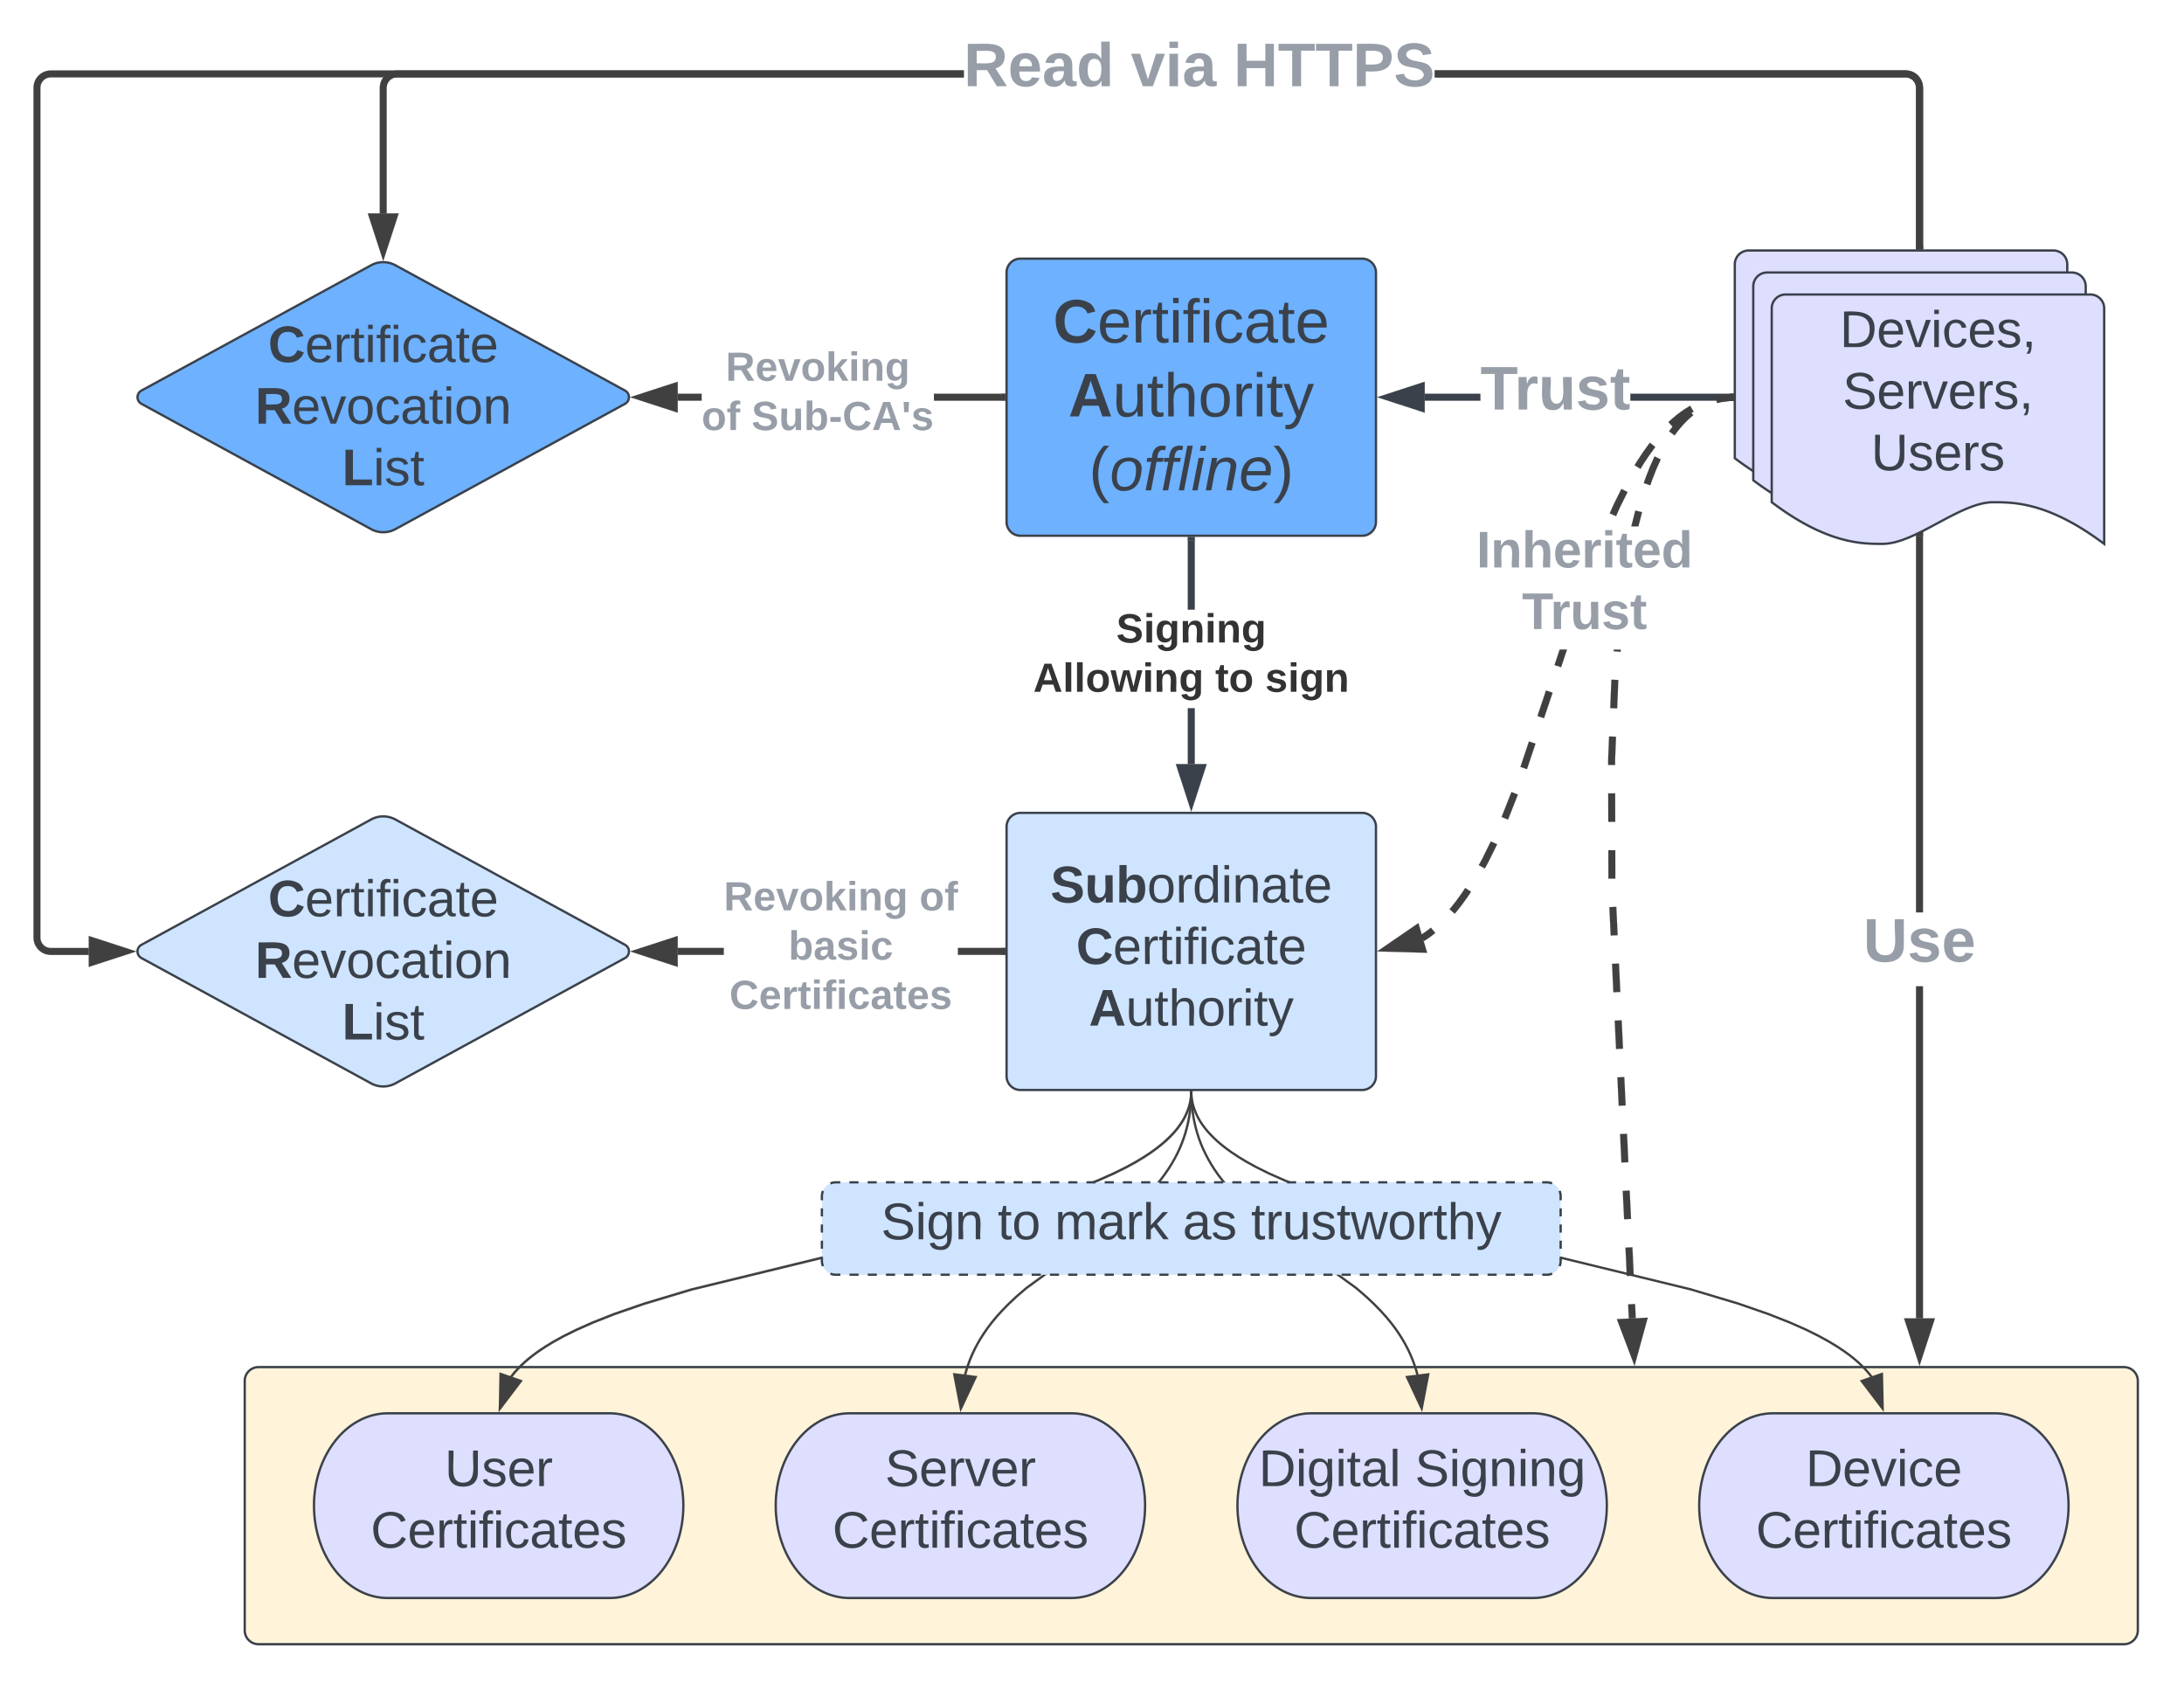 <svg xmlns="http://www.w3.org/2000/svg" xmlns:xlink="http://www.w3.org/1999/xlink" xmlns:lucid="lucid" width="946" height="732"><g transform="translate(-104 -68)" lucid:page-tab-id="0_0"><path d="M210 666a6 6 0 0 1 6-6h808a6 6 0 0 1 6 6v108a6 6 0 0 1-6 6H216a6 6 0 0 1-6-6z" stroke="#3a414a" fill="#fff3d9"/><path d="M540 186a6 6 0 0 1 6-6h148a6 6 0 0 1 6 6v108a6 6 0 0 1-6 6H546a6 6 0 0 1-6-6z" stroke="#3a414a" fill="#6db1ff"/><use xlink:href="#a" transform="matrix(1,0,0,1,552,192) translate(8.148 24.333)"/><use xlink:href="#b" transform="matrix(1,0,0,1,552,192) translate(14.778 56.333)"/><use xlink:href="#c" transform="matrix(1,0,0,1,552,192) translate(23.704 88.333)"/><path d="M855.43 182.47a6 6 0 0 1 6-6h132a6 6 0 0 1 6 6v102c-24.04-18.04-39.02-18.04-48.1-18.04-14.4 0-33.55 18.04-47.95 18.04-8.92 0-24.04 0-47.95-18.04z" stroke="#3a414a" fill="#dedeff"/><path d="M863.43 192a6 6 0 0 1 6-6h132a6 6 0 0 1 6 6v102c-24.04-18.04-39.02-18.04-48.1-18.04-14.4 0-33.55 18.04-47.95 18.04-8.92 0-24.04 0-47.95-18.04z" stroke="#3a414a" fill="#dedeff"/><path d="M871.43 201.53a6 6 0 0 1 6-6h132a6 6 0 0 1 6 6v102c-24.04-18.04-39.02-18.04-48.1-18.04-14.4 0-33.55 18.03-47.95 18.03-8.92 0-24.04 0-47.95-18.04z" stroke="#3a414a" fill="#dedeff"/><use xlink:href="#d" transform="matrix(1,0,0,1,876.433,200.529) translate(24.469 17.778)"/><use xlink:href="#e" transform="matrix(1,0,0,1,876.433,200.529) translate(25.704 44.444)"/><use xlink:href="#f" transform="matrix(1,0,0,1,876.433,200.529) translate(38.049 71.111)"/><path d="M745.24 241.5H721.1v-3h24.12zm108.2 0H810.2v-3h43.23z" stroke="#3a414a" stroke-width=".05" fill="#3a414a"/><path d="M854.93 241.5h-1.53v-3h1.53z" fill="#3a414a"/><path d="M854.96 241.53h-1.6v-3.06h1.6zm-1.54-3v2.94h1.5v-2.94z" stroke="#3a414a" stroke-width=".05" fill="#3a414a"/><path d="M719.62 244.63L705.35 240l14.27-4.63z" fill="#3a414a"/><path d="M721.12 246.7L700.5 240l20.62-6.7zm-10.9-6.7l7.9 2.57v-5.14z" stroke="#3a414a" stroke-width=".05" fill="#3a414a"/><use xlink:href="#g" transform="matrix(1,0,0,1,745.235,224) translate(0 21.333)"/><path d="M540 426a6 6 0 0 1 6-6h148a6 6 0 0 1 6 6v108a6 6 0 0 1-6 6H546a6 6 0 0 1-6-6z" stroke="#3a414a" fill="#cfe4ff"/><use xlink:href="#h" transform="matrix(1,0,0,1,552,432) translate(7.012 26.778)"/><use xlink:href="#i" transform="matrix(1,0,0,1,552,432) translate(18.123 53.444)"/><use xlink:href="#j" transform="matrix(1,0,0,1,552,432) translate(23.648 80.111)"/><path d="M621.5 398.88h-3v-24.2h3zm0-66.88h-3v-30h3z" stroke="#3a414a" stroke-width=".05" fill="#3a414a"/><path d="M621.5 302.04h-3v-1.54h3z" fill="#3a414a"/><path d="M621.52 302.06h-3.04v-1.58h3.04zm-3-1.54v1.5h2.96v-1.5z" stroke="#3a414a" stroke-width=".05" fill="#3a414a"/><path d="M620 414.65l-4.63-14.27h9.26z" fill="#3a414a"/><path d="M620 419.5l-6.7-20.62h13.4zm-2.57-17.62l2.57 7.9 2.57-7.9z" stroke="#3a414a" stroke-width=".05" fill="#3a414a"/><use xlink:href="#k" transform="matrix(1,0,0,1,551.556,332) translate(35.956 14.222)"/><use xlink:href="#l" transform="matrix(1,0,0,1,551.556,332) translate(0.005 35.556)"/><use xlink:href="#m" transform="matrix(1,0,0,1,551.556,332) translate(78.82 35.556)"/><use xlink:href="#n" transform="matrix(1,0,0,1,551.556,332) translate(100.449 35.556)"/><path d="M264.73 182.87a11 11 0 0 1 10.54 0l99.46 54.26a3.27 3.27 0 0 1 0 5.74l-99.46 54.26a11 11 0 0 1-10.54 0l-99.46-54.26a3.27 3.27 0 0 1 0-5.74z" stroke="#3a414a" fill="#6db1ff"/><use xlink:href="#o" transform="matrix(1,0,0,1,165,185) translate(55.128 39.788)"/><use xlink:href="#p" transform="matrix(1,0,0,1,165,185) translate(49.511 66.454)"/><use xlink:href="#q" transform="matrix(1,0,0,1,165,185) translate(87.165 93.121)"/><path d="M930.6 98.6l1.15.26 1.1.45 1 .63.9.76.75.9.62 1 .45 1.08.27 1.15.1 1.1v68.54h-3v-68.4l-.07-.77-.16-.7-.26-.64-.37-.6-.46-.54-.52-.46-.6-.36-.66-.28-.68-.16-.77-.06H725.5v-3h204zm-409.17 2.9H276.06l-.76.06-.7.16-.64.28-.6.36-.54.46-.46.54-.37.6-.27.65-.17.7-.06.76v54.35h-3v-54.46l.1-1.1.26-1.16.45-1.1.63-1 .76-.9.9-.75 1-.62 1.08-.44 1.15-.27 1.1-.1h245.5z" stroke="#404040" stroke-width=".05" fill="#404040"/><path d="M936.93 175.97h-3v-1.54h3z" fill="#404040"/><path d="M936.96 176h-3.05v-1.6h3.06zm-3-1.54v1.5h2.95v-1.5z" stroke="#404040" stroke-width=".05" fill="#404040"/><path d="M270 176.18l-4.63-14.27h9.26z" fill="#404040"/><path d="M270 181.03l-6.7-20.62h13.4zm-2.57-17.62l2.57 7.92 2.57-7.9z" stroke="#404040" stroke-width=".05" fill="#404040"/><use xlink:href="#r" transform="matrix(1,0,0,1,521.432,84) translate(0 21.333)"/><use xlink:href="#s" transform="matrix(1,0,0,1,521.432,84) translate(72.444 21.333)"/><use xlink:href="#t" transform="matrix(1,0,0,1,521.432,84) translate(116.889 21.333)"/><path d="M407.9 241.5h-10.34v-3h10.34zm130.1 0h-29.46v-3H538z" stroke="#404040" stroke-width=".05" fill="#404040"/><path d="M539.5 241.5h-1.54v-3h1.54z" fill="#404040"/><path d="M539.52 241.53h-1.58v-3.06h1.58zm-1.53-3v2.94h1.48v-2.94z" stroke="#404040" stroke-width=".05" fill="#404040"/><path d="M396.06 244.63L381.8 240l14.26-4.63z" fill="#404040"/><path d="M397.56 246.7l-20.62-6.7 20.62-6.7zm-10.9-6.7l7.9 2.57v-5.14z" stroke="#404040" stroke-width=".05" fill="#404040"/><use xlink:href="#u" transform="matrix(1,0,0,1,407.9,218.667) translate(10.425 14.222)"/><use xlink:href="#v" transform="matrix(1,0,0,1,407.9,218.667) translate(0.005 35.556)"/><use xlink:href="#w" transform="matrix(1,0,0,1,407.9,218.667) translate(21.635 35.556)"/><path d="M264.73 422.87a11 11 0 0 1 10.54 0l99.46 54.26a3.27 3.27 0 0 1 0 5.74l-99.46 54.26a11 11 0 0 1-10.54 0l-99.46-54.26a3.27 3.27 0 0 1 0-5.74z" stroke="#3a414a" fill="#cfe4ff"/><use xlink:href="#o" transform="matrix(1,0,0,1,165,425) translate(55.128 39.788)"/><use xlink:href="#p" transform="matrix(1,0,0,1,165,425) translate(49.511 66.454)"/><use xlink:href="#q" transform="matrix(1,0,0,1,165,425) translate(87.165 93.121)"/><path d="M417.5 481.5h-19.94v-3h19.94zm120.5 0h-19.06v-3H538z" stroke="#404040" stroke-width=".05" fill="#404040"/><path d="M539.5 481.5h-1.54v-3h1.54z" fill="#404040"/><path d="M539.52 481.52h-1.58v-3.04h1.58zm-1.53-3v2.96h1.48v-2.96z" stroke="#404040" stroke-width=".05" fill="#404040"/><path d="M396.06 484.63L381.8 480l14.26-4.63z" fill="#404040"/><path d="M397.56 486.7l-20.62-6.7 20.62-6.7zm-10.9-6.7l7.9 2.57v-5.14z" stroke="#404040" stroke-width=".05" fill="#404040"/><use xlink:href="#x" transform="matrix(1,0,0,1,417.504,448) translate(0.005 14.222)"/><use xlink:href="#y" transform="matrix(1,0,0,1,417.504,448) translate(84.746 14.222)"/><use xlink:href="#z" transform="matrix(1,0,0,1,417.504,448) translate(28.03 35.556)"/><use xlink:href="#A" transform="matrix(1,0,0,1,417.504,448) translate(2.425 56.889)"/><path d="M521.43 101.5H126.06l-.76.06-.7.16-.64.28-.6.36-.54.46-.46.54-.36.6-.28.65-.16.7-.06.76v367.88l.06.76.16.7.28.64.36.6.46.54.54.46.6.37.65.27.7.17.76.06h16.38v3h-16.5l-1.1-.1-1.16-.26-1.1-.45-1-.63-.9-.76-.75-.9-.62-1-.44-1.08-.27-1.15-.1-1.1V105.93l.1-1.1.26-1.16.45-1.1.63-1 .76-.9.9-.75 1-.62 1.08-.44 1.15-.27 1.1-.1h395.5zm409.18-2.9l1.15.26 1.1.45 1 .63.9.76.75.9.62 1 .45 1.08.27 1.15.1 1.1v68.54h-3v-68.4l-.07-.77-.16-.7-.26-.64-.37-.6-.46-.54-.52-.46-.6-.36-.66-.28-.68-.16-.77-.06H725.5v-3h204z" stroke="#404040" stroke-width=".05" fill="#404040"/><path d="M936.93 175.97h-3v-1.54h3z" fill="#404040"/><path d="M936.96 176h-3.05v-1.6h3.06zm-3-1.54v1.5h2.95v-1.5z" stroke="#404040" stroke-width=".05" fill="#404040"/><path d="M158.2 480l-14.26 4.63v-9.26z" fill="#404040"/><path d="M163.06 480l-20.62 6.7v-13.4zm-17.62 2.57l7.9-2.57-7.9-2.57zM725.7 472l-.5.4-1.68 1.3-1.64 1.14-1.06.67-1.6-2.52 1-.64 1.54-1.07 1.6-1.2.42-.37zm15.46-17.82l-1.58 2.38-2.46 3.4-2.28 2.87-.72.84-2.27-1.97.68-.78 2.2-2.78 2.4-3.3 1.53-2.32zm11.33-20.58l-.07.14-3.86 7.8-1.4 2.54-2.63-1.44 1.37-2.5 3.8-7.68.05-.08zm8.98-21.52l-4.26 10.82-2.8-1.1 4.27-10.82zm7.64-22.05l-3.7 11.03-2.83-.95 3.68-11.03zm7.4-22.06L772.8 379l-2.85-.95 3.7-11.04zm3.68-11.03l-2.85-.96 2.24-6.7h3.16zm28.78-75.87l-3.26 6.57-1.72 3.88-2.74-1.22 1.75-3.93 3.3-6.63zm12.04-19.5l-.32.4-2.38 3.3-2.62 3.93-1.1 1.84-2.58-1.56 1.15-1.9 2.68-4.03 2.46-3.4.36-.44zm16.58-15.27l-.9.52-1.5.95-1.52 1.07-1.6 1.2-1.65 1.37-1.75 1.6-2-2.24 1.8-1.62 1.74-1.45 1.7-1.3 1.63-1.13 1.6-1 .95-.57zm15.92-4.67l-1.5.1-1.43.15-1.4.2-1.25.24-.57-2.94 1.32-.26 1.52-.22 1.54-.16 1.58-.1z" stroke="#404040" stroke-width=".05" fill="#404040"/><path d="M854.93 241.6l-1.5.04-.07-3 1.57-.03z" fill="#404040"/><path d="M854.96 241.63l-1.56.03-.06-3.05 1.62-.02zm-1.57-2.97l.05 2.95 1.46-.02v-2.95z" stroke="#404040" stroke-width=".05" fill="#404040"/><path d="M720.15 479.04l-15-.4 12.38-8.5z" fill="#404040"/><path d="M722.17 480.6l-21.67-.6 17.88-12.26zm-12.36-3.35l8.33.23-1.46-4.93z" stroke="#404040" stroke-width=".05" fill="#404040"/><use xlink:href="#B" transform="matrix(1,0,0,1,743.518,295.953) translate(0.005 17.778)"/><use xlink:href="#C" transform="matrix(1,0,0,1,743.518,295.953) translate(19.727 44.444)"/><path d="M568 680c17.67 0 32 17.9 32 40s-14.33 40-32 40h-96c-17.67 0-32-17.9-32-40s14.33-40 32-40z" stroke="#3a414a" fill="#dedeff"/><use xlink:href="#D" transform="matrix(1,0,0,1,445,685) translate(42.351 26.528)"/><use xlink:href="#E" transform="matrix(1,0,0,1,445,685) translate(19.573 53.194)"/><path d="M368 680c17.67 0 32 17.9 32 40s-14.33 40-32 40h-96c-17.67 0-32-17.9-32-40s14.33-40 32-40z" stroke="#3a414a" fill="#dedeff"/><use xlink:href="#F" transform="matrix(1,0,0,1,245,685) translate(51.61 26.528)"/><use xlink:href="#E" transform="matrix(1,0,0,1,245,685) translate(19.573 53.194)"/><path d="M968 680c17.67 0 32 17.9 32 40s-14.33 40-32 40h-96c-17.67 0-32-17.9-32-40s14.33-40 32-40z" stroke="#3a414a" fill="#dedeff"/><use xlink:href="#G" transform="matrix(1,0,0,1,845,685) translate(41.116 26.528)"/><use xlink:href="#E" transform="matrix(1,0,0,1,845,685) translate(19.573 53.194)"/><path d="M768 680c17.67 0 32 17.9 32 40s-14.33 40-32 40h-96c-17.67 0-32-17.9-32-40s14.33-40 32-40z" stroke="#3a414a" fill="#dedeff"/><use xlink:href="#H" transform="matrix(1,0,0,1,645,685) translate(4.203 26.528)"/><use xlink:href="#I" transform="matrix(1,0,0,1,645,685) translate(71.857 26.528)"/><use xlink:href="#E" transform="matrix(1,0,0,1,645,685) translate(19.573 53.194)"/><path d="M620.5 541l-.02.52-.07 1-.1 1-.14 1-.18.98-.23.98-.28 1-.32.98-.37 1-.43 1-.48 1.04-.55 1.05-.63 1.08-.7 1.1-.8 1.15-.9 1.2-1.03 1.23-1.17 1.3-1.35 1.38-1.54 1.44-1.78 1.55-2.1 1.65-2.46 1.8-2.94 1.94-3.55 2.15-4.36 2.4-5.45 2.7-7 3.12-9.34 3.7-13.13 4.54-20.5 6.14-49.08 12.35-83.82 20.4-20.45 6.14-13.1 4.53-9.28 3.67-6.98 3.1-5.42 2.68-4.32 2.37-3.52 2.13-2.9 1.93-2.43 1.77-2.05 1.63-1.76 1.52-1.5 1.42-1.33 1.34-1.14 1.26-1 1.2-.8 1.06-.8-.6.8-1.07 1.04-1.24 1.16-1.3 1.35-1.38 1.54-1.44 1.78-1.55 2.1-1.65 2.46-1.8 2.94-1.94 3.55-2.15 4.36-2.4 5.45-2.7 7-3.12 9.35-3.7 13.13-4.54 20.5-6.14 83.82-20.43 49.07-12.33 20.45-6.13 13.1-4.53 9.28-3.67 6.98-3.1 5.42-2.68 4.32-2.37 3.52-2.13 2.9-1.93 2.43-1.77 2.05-1.63 1.76-1.52 1.5-1.42 1.33-1.34 1.14-1.26 1-1.2.88-1.17.78-1.12.68-1.07.6-1.03.53-1.02.47-1 .4-.96.37-.97.3-.95.28-.95.22-.94.18-.95.14-.95.1-.95.06-.97v-.5z" stroke="#404040" stroke-width=".05" fill="#404040"/><path d="M620.5 541.02l-1-.02v-.5h1z" fill="#404040"/><path d="M620.5 541.05l-1.04-.02v-.55h1.07zm-.98-.52v.45l.95.02v-.48z" stroke="#404040" stroke-width=".05" fill="#404040"/><path d="M329.6 666.03l-9.07 11.94.32-15z" fill="#404040"/><path d="M330.42 665.78L320 679.5l.37-17.22zm-9.36 10.66l7.73-10.17-7.46-2.6zM620.5 541l-.06 2.47-.18 2.82-.28 2.7-.38 2.58-.48 2.5-.57 2.4-.65 2.37-.76 2.3-.84 2.3-.95 2.25-1.06 2.24-1.2 2.25-1.3 2.26-1.46 2.3-1.64 2.36-1.84 2.43-2.1 2.54-2.42 2.67-2.84 2.9-3.4 3.2-4.32 3.7-5.97 4.73-36.95 26.9-4.27 3.67-3.38 3.18-2.8 2.86-2.4 2.66-2.07 2.5-1.82 2.4-1.6 2.33-1.45 2.25-1.3 2.24-1.14 2.2-1.03 2.2-.94 2.23-.83 2.24-.74 2.27-.55 1.98-.95-.27.56-2 .76-2.3.84-2.3.95-2.25 1.06-2.24 1.2-2.25 1.3-2.26 1.46-2.3 1.64-2.36 1.84-2.43 2.1-2.54 2.42-2.67 2.84-2.9 3.4-3.2 4.33-3.72 36.97-26.9 5.95-4.7 4.27-3.67 3.38-3.18 2.8-2.86 2.4-2.66 2.07-2.5 1.82-2.4 1.6-2.33 1.45-2.25 1.3-2.24 1.14-2.2 1.03-2.2.94-2.23.83-2.24.74-2.27.64-2.32.56-2.38.47-2.45.4-2.54.26-2.65.18-2.77.05-2.44z" stroke="#404040" stroke-width=".05" fill="#404040"/><path d="M620.5 541.02l-1-.02v-.5h1z" fill="#404040"/><path d="M620.5 541.05l-1.04-.02v-.55h1.07zm-.98-.52v.45l.95.02v-.48z" stroke="#404040" stroke-width=".05" fill="#404040"/><path d="M526.57 664.3l-6.37 13.6-2.83-14.74z" fill="#404040"/><path d="M527.32 663.9L520 679.5l-3.25-16.92zm-6.92 12.4l5.43-11.57-7.84-1z" stroke="#404040" stroke-width=".05" fill="#404040"/><g><use xlink:href="#J" transform="matrix(1,0,0,1,591.519,583.479) translate(0 14.222)"/></g><path d="M620 541l.06 2.45.18 2.8.28 2.68.38 2.56.47 2.47.56 2.4.65 2.34.75 2.3.84 2.26.94 2.23 1.06 2.22 1.17 2.23 1.3 2.25 1.45 2.3 1.62 2.33 1.84 2.4 2.08 2.53 2.4 2.67 2.83 2.88 3.4 3.2 4.3 3.7 5.95 4.7 36.96 26.9 4.3 3.7 3.4 3.2 2.8 2.87 2.42 2.67 2.08 2.52 1.84 2.4 1.62 2.35 1.45 2.3 1.3 2.25 1.17 2.23 1.05 2.23.93 2.24.84 2.26.75 2.3.55 2" stroke="#404040" stroke-linejoin="round" fill="none"/><path d="M620.5 541l-1 .02v-.52h1z" stroke="#404040" stroke-width=".05" fill="#404040"/><path d="M719.8 677.9l-6.37-13.6 9.2-1.14z" stroke="#404040" fill="#404040"/><path d="M620 541l.02.5.06 1 .1.97.15.96.18.97.24.96.27.96.32.97.37.97.4 1 .48 1 .54 1.04.6 1.07.7 1.1.8 1.12.88 1.16 1 1.22 1.17 1.28 1.33 1.36 1.52 1.43 1.78 1.53 2.07 1.64 2.45 1.78 2.93 1.94 3.53 2.14 4.34 2.38 5.44 2.7 7 3.1 9.3 3.68 13.12 4.54 20.47 6.14 49.08 12.34 83.82 20.42 20.47 6.14 13.1 4.54 9.33 3.68 7 3.1 5.43 2.7 4.34 2.38 3.53 2.14 2.93 1.94 2.45 1.77 2.07 1.65 1.78 1.53 1.52 1.43 1.33 1.35 1.16 1.3 1 1.2.8 1.06" stroke="#404040" stroke-linejoin="round" fill="none"/><path d="M620.5 541l-1 .02v-.52h1z" stroke="#404040" stroke-width=".05" fill="#404040"/><path d="M919.47 677.97l-9.08-11.94 8.75-3.05z" stroke="#404040" fill="#404040"/><path d="M460 586a6 6 0 0 1 6-6h308a6 6 0 0 1 6 6v28a6 6 0 0 1-6 6H466a6 6 0 0 1-6-6z" fill="#cfe4ff"/><path d="M463.7 580.47l.45-.18.9-.23.95-.07h1.97m3.95 0h3.95m3.95 0h3.95m3.95 0h3.95m3.94 0h3.96m3.95 0h3.96m3.95 0h3.96m3.95 0h3.96m3.95 0h3.95m3.95 0h3.95m3.95 0h3.95m3.95 0h3.95m3.94 0h3.94m3.95 0h3.94m3.95 0h3.94m3.95 0h3.94m3.94 0h3.95m3.95 0h3.95m3.95 0h3.95m3.95 0h3.95m3.94 0h3.95m3.95 0h3.95m3.95 0h3.95m3.95 0h3.95m3.94 0h3.95m3.96 0h3.95m3.96 0h3.95m3.96 0h3.95m3.95 0h3.95m3.95 0H697m3.95 0h3.95m3.95 0h3.94m3.94 0h3.95m3.94 0h3.95m3.94 0h3.95m3.94 0h3.94m3.95 0h3.95m3.95 0h3.95m3.95 0h3.95m3.95 0H774l.94.07.9.22.45.17m3.23 3.24l.18.45.23.9.07.95v1.75m0 3.5v3.5m0 3.5v3.5m0 3.5v3.5m0 3.5V614l-.07.94-.22.9-.17.45m-3.24 3.23l-.45.18-.9.23-.95.07h-1.97m-3.95 0h-3.95m-3.95 0h-3.95m-3.95 0h-3.95m-3.95 0h-3.94m-3.95 0h-3.96m-3.95 0h-3.96m-3.95 0h-3.96m-3.95 0h-3.95m-3.95 0h-3.95m-3.95 0h-3.95m-3.95 0h-3.95m-3.94 0h-3.94m-3.95 0h-3.94m-3.95 0h-3.94m-3.95 0h-3.94m-3.94 0h-3.95m-3.95 0h-3.95m-3.95 0h-3.95m-3.95 0h-3.95m-3.94 0h-3.95m-3.95 0h-3.95m-3.95 0h-3.95m-3.95 0h-3.95m-3.94 0h-3.95m-3.96 0h-3.95m-3.96 0h-3.95m-3.96 0h-3.95m-3.95 0h-3.95m-3.95 0H543m-3.95 0h-3.95m-3.95 0h-3.94m-3.94 0h-3.95m-3.94 0h-3.95m-3.94 0h-3.95m-3.94 0h-3.94m-3.95 0h-3.95m-3.95 0h-3.95m-3.95 0h-3.95m-3.95 0H466l-.94-.07-.9-.22-.45-.17m-3.23-3.24l-.18-.45-.23-.9-.07-.95v-1.75m0-3.5v-3.5m0-3.5v-3.5m0-3.5v-3.5m0-3.5V586l.07-.94.22-.9.17-.45" stroke="#3a414a" fill="none"/><g><use xlink:href="#K" transform="matrix(1,0,0,1,465,585) translate(20.617 19.653)"/><use xlink:href="#L" transform="matrix(1,0,0,1,465,585) translate(71.173 19.653)"/><use xlink:href="#M" transform="matrix(1,0,0,1,465,585) translate(95.864 19.653)"/><use xlink:href="#N" transform="matrix(1,0,0,1,465,585) translate(151.296 19.653)"/><use xlink:href="#O" transform="matrix(1,0,0,1,465,585) translate(180.926 19.653)"/></g><path d="M936.93 638.88h-3v-143.8h3zm0-175.8h-3V300.16h3z" stroke="#404040" stroke-width=".05" fill="#404040"/><path d="M936.93 300.2h-3v-.8l3-1.47z" fill="#404040"/><path d="M936.96 300.22h-3.05v-.85l3.06-1.48zm-3-.82v.77h2.95v-2.2z" stroke="#404040" stroke-width=".05" fill="#404040"/><path d="M935.43 654.64l-4.63-14.26h9.27z" fill="#404040"/><path d="M935.43 659.5l-6.7-20.62h13.4zm-2.57-17.62l2.57 7.9 2.57-7.9z" stroke="#404040" stroke-width=".05" fill="#404040"/><g><use xlink:href="#P" transform="matrix(1,0,0,1,911.026,463.08) translate(0 21.333)"/></g><path d="M812.52 638.83l-3 .14-.28-6.14 3-.14zm-.87-18.43l-3 .14-.57-12.28 3-.14zm-1.16-24.57l-3 .14-.6-12.28 3-.16zm-1.17-24.57l-3 .14-.58-12.3 3-.13zm-1.17-24.58l-3 .15-.57-12.3 2.98-.13zM807 522.1l-3 .15-.58-12.28 3-.14zm-1.16-24.56l-3 .14-.58-12.3 3-.13zm-1.16-24.57l-3 .14-.58-12.28 3-.14zm-1-24.5h-3l-.02-12.3h3zm-.04-24.6h-3l-.03-12.3h3zm.34-36.84l-.4 9.8v2.43h-3v-2.5l.4-9.85zm1-24.58l-.5 12.3-3-.13.5-12.3zm.97-12.2l-3-.25.07-.7h3zm9.3-60.45l-1.57 6.15h-3.07l.14-.63 1.6-6.26zm8.1-22.85l-.24.5-1.68 3.8-1.78 4.52-.83 2.4-2.83-1 .86-2.45 1.82-4.62 1.74-3.9.27-.58zm14.1-19.14l-1.08.9-1.13 1.02-1.16 1.14-1.2 1.27-1.22 1.42-1.28 1.6-1 1.4-2.42-1.78 1.03-1.42 1.35-1.7 1.3-1.53 1.3-1.36 1.23-1.22 1.23-1.1 1.14-.94zm16.07-6.16l-1.04.07-1.16.13-1.14.17-1.1.2-1.1.26-.2.07-.82-2.9.3-.07 1.2-.3 1.22-.22 1.26-.2 1.3-.12 1.1-.07z" stroke="#404040" stroke-width=".05" fill="#404040"/><path d="M854.93 241.6l-1.5.04-.07-3 1.57-.03z" fill="#404040"/><path d="M854.96 241.63l-1.56.03-.06-3.05 1.62-.02zm-1.57-2.97l.05 2.95 1.46-.02v-2.95z" stroke="#404040" stroke-width=".05" fill="#404040"/><path d="M811.77 654.65l-5.3-14.03 9.26-.44z" fill="#404040"/><path d="M812 659.5l-7.67-20.28 13.4-.63zm-3.4-17.48l2.94 7.78 2.2-8.02z" stroke="#404040" stroke-width=".05" fill="#404040"/><defs><path fill="#3a414a" d="M67-125c0 53 21 87 73 88 37 1 54-22 65-47l45 17C233-25 199 4 140 4 58 4 20-42 15-125 8-235 124-281 211-232c18 10 29 29 36 50l-46 12c-8-25-30-41-62-41-52 0-71 34-72 86" id="Q"/><path fill="#3a414a" d="M100-194c63 0 86 42 84 106H49c0 40 14 67 53 68 26 1 43-12 49-29l28 8c-11 28-37 45-77 45C44 4 14-33 15-96c1-61 26-98 85-98zm52 81c6-60-76-77-97-28-3 7-6 17-6 28h103" id="R"/><path fill="#3a414a" d="M114-163C36-179 61-72 57 0H25l-1-190h30c1 12-1 29 2 39 6-27 23-49 58-41v29" id="S"/><path fill="#3a414a" d="M59-47c-2 24 18 29 38 22v24C64 9 27 4 27-40v-127H5v-23h24l9-43h21v43h35v23H59v120" id="T"/><path fill="#3a414a" d="M24-231v-30h32v30H24zM24 0v-190h32V0H24" id="U"/><path fill="#3a414a" d="M101-234c-31-9-42 10-38 44h38v23H63V0H32v-167H5v-23h27c-7-52 17-82 69-68v24" id="V"/><path fill="#3a414a" d="M96-169c-40 0-48 33-48 73s9 75 48 75c24 0 41-14 43-38l32 2c-6 37-31 61-74 61-59 0-76-41-82-99-10-93 101-131 147-64 4 7 5 14 7 22l-32 3c-4-21-16-35-41-35" id="W"/><path fill="#3a414a" d="M141-36C126-15 110 5 73 4 37 3 15-17 15-53c-1-64 63-63 125-63 3-35-9-54-41-54-24 1-41 7-42 31l-33-3c5-37 33-52 76-52 45 0 72 20 72 64v82c-1 20 7 32 28 27v20c-31 9-61-2-59-35zM48-53c0 20 12 33 32 33 41-3 63-29 60-74-43 2-92-5-92 41" id="X"/><g id="a"><use transform="matrix(0.074,0,0,0.074,0,0)" xlink:href="#Q"/><use transform="matrix(0.074,0,0,0.074,19.185,0)" xlink:href="#R"/><use transform="matrix(0.074,0,0,0.074,34,0)" xlink:href="#S"/><use transform="matrix(0.074,0,0,0.074,42.815,0)" xlink:href="#T"/><use transform="matrix(0.074,0,0,0.074,50.222,0)" xlink:href="#U"/><use transform="matrix(0.074,0,0,0.074,56.074,0)" xlink:href="#V"/><use transform="matrix(0.074,0,0,0.074,63.481,0)" xlink:href="#U"/><use transform="matrix(0.074,0,0,0.074,69.333,0)" xlink:href="#W"/><use transform="matrix(0.074,0,0,0.074,82.667,0)" xlink:href="#X"/><use transform="matrix(0.074,0,0,0.074,97.481,0)" xlink:href="#T"/><use transform="matrix(0.074,0,0,0.074,104.889,0)" xlink:href="#R"/></g><path fill="#3a414a" d="M199 0l-22-63H83L61 0H9l90-248h61L250 0h-51zm-33-102l-36-108c-10 38-24 72-36 108h72" id="Y"/><path fill="#3a414a" d="M84 4C-5 8 30-112 23-190h32v120c0 31 7 50 39 49 72-2 45-101 50-169h31l1 190h-30c-1-10 1-25-2-33-11 22-28 36-60 37" id="Z"/><path fill="#3a414a" d="M106-169C34-169 62-67 57 0H25v-261h32l-1 103c12-21 28-36 61-36 89 0 53 116 60 194h-32v-121c2-32-8-49-39-48" id="aa"/><path fill="#3a414a" d="M100-194c62-1 85 37 85 99 1 63-27 99-86 99S16-35 15-95c0-66 28-99 85-99zM99-20c44 1 53-31 53-75 0-43-8-75-51-75s-53 32-53 75 10 74 51 75" id="ab"/><path fill="#3a414a" d="M179-190L93 31C79 59 56 82 12 73V49c39 6 53-20 64-50L1-190h34L92-34l54-156h33" id="ac"/><g id="b"><use transform="matrix(0.074,0,0,0.074,0,0)" xlink:href="#Y"/><use transform="matrix(0.074,0,0,0.074,19.185,0)" xlink:href="#Z"/><use transform="matrix(0.074,0,0,0.074,34,0)" xlink:href="#T"/><use transform="matrix(0.074,0,0,0.074,41.407,0)" xlink:href="#aa"/><use transform="matrix(0.074,0,0,0.074,56.222,0)" xlink:href="#ab"/><use transform="matrix(0.074,0,0,0.074,71.037,0)" xlink:href="#S"/><use transform="matrix(0.074,0,0,0.074,79.852,0)" xlink:href="#U"/><use transform="matrix(0.074,0,0,0.074,85.704,0)" xlink:href="#T"/><use transform="matrix(0.074,0,0,0.074,93.111,0)" xlink:href="#ac"/></g><path fill="#3a414a" d="M87 75C49 33 22-17 22-94c0-76 28-126 65-167h31c-38 41-64 92-64 168S80 34 118 75H87" id="ad"/><path fill="#3a414a" d="M30-147c31-64 166-65 159 27C183-49 158 1 86 4 9 8 1-88 30-147zM88-20c53 0 68-48 68-100 0-31-11-51-44-50-52 1-68 46-68 97 0 32 13 53 44 53" id="ae"/><path fill="#3a414a" d="M76-167L44 0H12l33-167H18l4-23h27c3-47 25-81 82-69l-4 24c-35-8-44 15-46 45h37l-5 23H76" id="af"/><path fill="#3a414a" d="M6 0l50-261h32L37 0H6" id="ag"/><path fill="#3a414a" d="M50-231l6-30h32l-6 30H50zM6 0l37-190h31L37 0H6" id="ah"/><path fill="#3a414a" d="M67-158c22-48 132-52 116 29L158 0h-32l25-140c3-38-53-32-70-12C52-117 51-52 38 0H6l36-190h30" id="ai"/><path fill="#3a414a" d="M111-194c62-3 86 47 72 106H45c-7 38 6 69 45 68 27-1 43-14 53-32l24 11C152-15 129 4 87 4 38 3 12-23 12-71c0-70 32-119 99-123zm44 81c14-66-71-72-95-28-4 8-8 17-11 28h106" id="aj"/><path fill="#3a414a" d="M33-261c38 41 65 92 65 168S71 34 33 75H2C39 34 66-17 66-93S39-220 2-261h31" id="ak"/><g id="c"><use transform="matrix(0.074,0,0,0.074,0,0)" xlink:href="#ad"/><use transform="matrix(0.074,0,0,0.074,8.815,0)" xlink:href="#ae"/><use transform="matrix(0.074,0,0,0.074,23.63,0)" xlink:href="#af"/><use transform="matrix(0.074,0,0,0.074,31.037,0)" xlink:href="#af"/><use transform="matrix(0.074,0,0,0.074,38.444,0)" xlink:href="#ag"/><use transform="matrix(0.074,0,0,0.074,44.296,0)" xlink:href="#ah"/><use transform="matrix(0.074,0,0,0.074,50.148,0)" xlink:href="#ai"/><use transform="matrix(0.074,0,0,0.074,64.963,0)" xlink:href="#aj"/><use transform="matrix(0.074,0,0,0.074,79.778,0)" xlink:href="#ak"/></g><path fill="#3a414a" d="M30-248c118-7 216 8 213 122C240-48 200 0 122 0H30v-248zM63-27c89 8 146-16 146-99s-60-101-146-95v194" id="al"/><path fill="#3a414a" d="M108 0H70L1-190h34L89-25l56-165h34" id="am"/><path fill="#3a414a" d="M135-143c-3-34-86-38-87 0 15 53 115 12 119 90S17 21 10-45l28-5c4 36 97 45 98 0-10-56-113-15-118-90-4-57 82-63 122-42 12 7 21 19 24 35" id="an"/><path fill="#3a414a" d="M68-38c1 34 0 65-14 84H32c9-13 17-26 17-46H33v-38h35" id="ao"/><g id="d"><use transform="matrix(0.062,0,0,0.062,0,0)" xlink:href="#al"/><use transform="matrix(0.062,0,0,0.062,15.988,0)" xlink:href="#R"/><use transform="matrix(0.062,0,0,0.062,28.333,0)" xlink:href="#am"/><use transform="matrix(0.062,0,0,0.062,39.444,0)" xlink:href="#U"/><use transform="matrix(0.062,0,0,0.062,44.321,0)" xlink:href="#W"/><use transform="matrix(0.062,0,0,0.062,55.432,0)" xlink:href="#R"/><use transform="matrix(0.062,0,0,0.062,67.778,0)" xlink:href="#an"/><use transform="matrix(0.062,0,0,0.062,78.889,0)" xlink:href="#ao"/></g><path fill="#3a414a" d="M185-189c-5-48-123-54-124 2 14 75 158 14 163 119 3 78-121 87-175 55-17-10-28-26-33-46l33-7c5 56 141 63 141-1 0-78-155-14-162-118-5-82 145-84 179-34 5 7 8 16 11 25" id="ap"/><g id="e"><use transform="matrix(0.062,0,0,0.062,0,0)" xlink:href="#ap"/><use transform="matrix(0.062,0,0,0.062,14.815,0)" xlink:href="#R"/><use transform="matrix(0.062,0,0,0.062,27.16,0)" xlink:href="#S"/><use transform="matrix(0.062,0,0,0.062,34.506,0)" xlink:href="#am"/><use transform="matrix(0.062,0,0,0.062,45.617,0)" xlink:href="#R"/><use transform="matrix(0.062,0,0,0.062,57.963,0)" xlink:href="#S"/><use transform="matrix(0.062,0,0,0.062,65.309,0)" xlink:href="#an"/><use transform="matrix(0.062,0,0,0.062,76.42,0)" xlink:href="#ao"/></g><path fill="#3a414a" d="M232-93c-1 65-40 97-104 97C67 4 28-28 28-90v-158h33c8 89-33 224 67 224 102 0 64-133 71-224h33v155" id="aq"/><g id="f"><use transform="matrix(0.062,0,0,0.062,0,0)" xlink:href="#aq"/><use transform="matrix(0.062,0,0,0.062,15.988,0)" xlink:href="#an"/><use transform="matrix(0.062,0,0,0.062,27.099,0)" xlink:href="#R"/><use transform="matrix(0.062,0,0,0.062,39.444,0)" xlink:href="#S"/><use transform="matrix(0.062,0,0,0.062,46.79,0)" xlink:href="#an"/></g><path fill="#979ea8" d="M136-208V0H84v-208H4v-40h212v40h-80" id="ar"/><path fill="#979ea8" d="M135-150c-39-12-60 13-60 57V0H25l-1-190h47c2 13-1 29 3 40 6-28 27-53 61-41v41" id="as"/><path fill="#979ea8" d="M85 4C-2 5 27-109 22-190h50c7 57-23 150 33 157 60-5 35-97 40-157h50l1 190h-47c-2-12 1-28-3-38-12 25-28 42-61 42" id="at"/><path fill="#979ea8" d="M137-138c1-29-70-34-71-4 15 46 118 7 119 86 1 83-164 76-172 9l43-7c4 19 20 25 44 25 33 8 57-30 24-41C81-84 22-81 20-136c-2-80 154-74 161-7" id="au"/><path fill="#979ea8" d="M115-3C79 11 28 4 28-45v-112H4v-33h27l15-45h31v45h36v33H77v99c-1 23 16 31 38 25v30" id="av"/><g id="g"><use transform="matrix(0.074,0,0,0.074,0,0)" xlink:href="#ar"/><use transform="matrix(0.074,0,0,0.074,14.741,0)" xlink:href="#as"/><use transform="matrix(0.074,0,0,0.074,25.111,0)" xlink:href="#at"/><use transform="matrix(0.074,0,0,0.074,41.333,0)" xlink:href="#au"/><use transform="matrix(0.074,0,0,0.074,56.148,0)" xlink:href="#av"/></g><path fill="#3a414a" d="M169-182c-1-43-94-46-97-3 18 66 151 10 154 114 3 95-165 93-204 36-6-8-10-19-12-30l50-8c3 46 112 56 116 5-17-69-150-10-154-114-4-87 153-88 188-35 5 8 8 18 10 28" id="aw"/><path fill="#3a414a" d="M85 4C-2 5 27-109 22-190h50c7 57-23 150 33 157 60-5 35-97 40-157h50l1 190h-47c-2-12 1-28-3-38-12 25-28 42-61 42" id="ax"/><path fill="#3a414a" d="M135-194c52 0 70 43 70 98 0 56-19 99-73 100-30 1-46-15-58-35L72 0H24l1-261h50v104c11-23 29-37 60-37zM114-30c31 0 40-27 40-66 0-37-7-63-39-63s-41 28-41 65c0 36 8 64 40 64" id="ay"/><path fill="#3a414a" d="M85-194c31 0 48 13 60 33l-1-100h32l1 261h-30c-2-10 0-23-3-31C134-8 116 4 85 4 32 4 16-35 15-94c0-66 23-100 70-100zm9 24c-40 0-46 34-46 75 0 40 6 74 45 74 42 0 51-32 51-76 0-42-9-74-50-73" id="az"/><path fill="#3a414a" d="M117-194c89-4 53 116 60 194h-32v-121c0-31-8-49-39-48C34-167 62-67 57 0H25l-1-190h30c1 10-1 24 2 32 11-22 29-35 61-36" id="aA"/><g id="h"><use transform="matrix(0.062,0,0,0.062,0,0)" xlink:href="#aw"/><use transform="matrix(0.062,0,0,0.062,14.815,0)" xlink:href="#ax"/><use transform="matrix(0.062,0,0,0.062,28.333,0)" xlink:href="#ay"/><use transform="matrix(0.062,0,0,0.062,41.852,0)" xlink:href="#ab"/><use transform="matrix(0.062,0,0,0.062,54.198,0)" xlink:href="#S"/><use transform="matrix(0.062,0,0,0.062,61.543,0)" xlink:href="#az"/><use transform="matrix(0.062,0,0,0.062,73.889,0)" xlink:href="#U"/><use transform="matrix(0.062,0,0,0.062,78.765,0)" xlink:href="#aA"/><use transform="matrix(0.062,0,0,0.062,91.111,0)" xlink:href="#X"/><use transform="matrix(0.062,0,0,0.062,103.457,0)" xlink:href="#T"/><use transform="matrix(0.062,0,0,0.062,109.63,0)" xlink:href="#R"/></g><g id="i"><use transform="matrix(0.062,0,0,0.062,0,0)" xlink:href="#Q"/><use transform="matrix(0.062,0,0,0.062,15.988,0)" xlink:href="#R"/><use transform="matrix(0.062,0,0,0.062,28.333,0)" xlink:href="#S"/><use transform="matrix(0.062,0,0,0.062,35.679,0)" xlink:href="#T"/><use transform="matrix(0.062,0,0,0.062,41.852,0)" xlink:href="#U"/><use transform="matrix(0.062,0,0,0.062,46.728,0)" xlink:href="#V"/><use transform="matrix(0.062,0,0,0.062,52.901,0)" xlink:href="#U"/><use transform="matrix(0.062,0,0,0.062,57.778,0)" xlink:href="#W"/><use transform="matrix(0.062,0,0,0.062,68.889,0)" xlink:href="#X"/><use transform="matrix(0.062,0,0,0.062,81.235,0)" xlink:href="#T"/><use transform="matrix(0.062,0,0,0.062,87.407,0)" xlink:href="#R"/></g><g id="j"><use transform="matrix(0.062,0,0,0.062,0,0)" xlink:href="#Y"/><use transform="matrix(0.062,0,0,0.062,15.988,0)" xlink:href="#Z"/><use transform="matrix(0.062,0,0,0.062,28.333,0)" xlink:href="#T"/><use transform="matrix(0.062,0,0,0.062,34.506,0)" xlink:href="#aa"/><use transform="matrix(0.062,0,0,0.062,46.852,0)" xlink:href="#ab"/><use transform="matrix(0.062,0,0,0.062,59.198,0)" xlink:href="#S"/><use transform="matrix(0.062,0,0,0.062,66.543,0)" xlink:href="#U"/><use transform="matrix(0.062,0,0,0.062,71.42,0)" xlink:href="#T"/><use transform="matrix(0.062,0,0,0.062,77.593,0)" xlink:href="#ac"/></g><path fill="#333" d="M169-182c-1-43-94-46-97-3 18 66 151 10 154 114 3 95-165 93-204 36-6-8-10-19-12-30l50-8c3 46 112 56 116 5-17-69-150-10-154-114-4-87 153-88 188-35 5 8 8 18 10 28" id="aB"/><path fill="#333" d="M25-224v-37h50v37H25zM25 0v-190h50V0H25" id="aC"/><path fill="#333" d="M195-6C206 82 75 100 31 46c-4-6-6-13-8-21l49-6c3 16 16 24 34 25 40 0 42-37 40-79-11 22-30 35-61 35-53 0-70-43-70-97 0-56 18-96 73-97 30 0 46 14 59 34l2-30h47zm-90-29c32 0 41-27 41-63 0-35-9-62-40-62-32 0-39 29-40 63 0 36 9 62 39 62" id="aD"/><path fill="#333" d="M135-194c87-1 58 113 63 194h-50c-7-57 23-157-34-157-59 0-34 97-39 157H25l-1-190h47c2 12-1 28 3 38 12-26 28-41 61-42" id="aE"/><g id="k"><use transform="matrix(0.049,0,0,0.049,0,0)" xlink:href="#aB"/><use transform="matrix(0.049,0,0,0.049,11.852,0)" xlink:href="#aC"/><use transform="matrix(0.049,0,0,0.049,16.79,0)" xlink:href="#aD"/><use transform="matrix(0.049,0,0,0.049,27.605,0)" xlink:href="#aE"/><use transform="matrix(0.049,0,0,0.049,38.42,0)" xlink:href="#aC"/><use transform="matrix(0.049,0,0,0.049,43.358,0)" xlink:href="#aE"/><use transform="matrix(0.049,0,0,0.049,54.173,0)" xlink:href="#aD"/></g><path fill="#333" d="M199 0l-22-63H83L61 0H9l90-248h61L250 0h-51zm-33-102l-36-108c-10 38-24 72-36 108h72" id="aF"/><path fill="#333" d="M25 0v-261h50V0H25" id="aG"/><path fill="#333" d="M110-194c64 0 96 36 96 99 0 64-35 99-97 99-61 0-95-36-95-99 0-62 34-99 96-99zm-1 164c35 0 45-28 45-65 0-40-10-65-43-65-34 0-45 26-45 65 0 36 10 65 43 65" id="aH"/><path fill="#333" d="M231 0h-52l-39-155L100 0H48L-1-190h46L77-45c9-52 24-97 36-145h53l37 145 32-145h46" id="aI"/><g id="l"><use transform="matrix(0.049,0,0,0.049,0,0)" xlink:href="#aF"/><use transform="matrix(0.049,0,0,0.049,12.79,0)" xlink:href="#aG"/><use transform="matrix(0.049,0,0,0.049,17.728,0)" xlink:href="#aG"/><use transform="matrix(0.049,0,0,0.049,22.667,0)" xlink:href="#aH"/><use transform="matrix(0.049,0,0,0.049,33.481,0)" xlink:href="#aI"/><use transform="matrix(0.049,0,0,0.049,47.309,0)" xlink:href="#aC"/><use transform="matrix(0.049,0,0,0.049,52.247,0)" xlink:href="#aE"/><use transform="matrix(0.049,0,0,0.049,63.062,0)" xlink:href="#aD"/></g><path fill="#333" d="M115-3C79 11 28 4 28-45v-112H4v-33h27l15-45h31v45h36v33H77v99c-1 23 16 31 38 25v30" id="aJ"/><g id="m"><use transform="matrix(0.049,0,0,0.049,0,0)" xlink:href="#aJ"/><use transform="matrix(0.049,0,0,0.049,5.877,0)" xlink:href="#aH"/></g><path fill="#333" d="M137-138c1-29-70-34-71-4 15 46 118 7 119 86 1 83-164 76-172 9l43-7c4 19 20 25 44 25 33 8 57-30 24-41C81-84 22-81 20-136c-2-80 154-74 161-7" id="aK"/><g id="n"><use transform="matrix(0.049,0,0,0.049,0,0)" xlink:href="#aK"/><use transform="matrix(0.049,0,0,0.049,9.877,0)" xlink:href="#aC"/><use transform="matrix(0.049,0,0,0.049,14.815,0)" xlink:href="#aD"/><use transform="matrix(0.049,0,0,0.049,25.63,0)" xlink:href="#aE"/></g><g id="o"><use transform="matrix(0.062,0,0,0.062,0,0)" xlink:href="#Q"/><use transform="matrix(0.062,0,0,0.062,15.988,0)" xlink:href="#R"/><use transform="matrix(0.062,0,0,0.062,28.333,0)" xlink:href="#S"/><use transform="matrix(0.062,0,0,0.062,35.679,0)" xlink:href="#T"/><use transform="matrix(0.062,0,0,0.062,41.852,0)" xlink:href="#U"/><use transform="matrix(0.062,0,0,0.062,46.728,0)" xlink:href="#V"/><use transform="matrix(0.062,0,0,0.062,52.901,0)" xlink:href="#U"/><use transform="matrix(0.062,0,0,0.062,57.778,0)" xlink:href="#W"/><use transform="matrix(0.062,0,0,0.062,68.889,0)" xlink:href="#X"/><use transform="matrix(0.062,0,0,0.062,81.235,0)" xlink:href="#T"/><use transform="matrix(0.062,0,0,0.062,87.407,0)" xlink:href="#R"/></g><path fill="#3a414a" d="M240-174c0 40-23 61-54 70L253 0h-59l-57-94H76V0H24v-248c93 4 217-23 216 74zM76-134c48-2 112 12 112-38 0-48-66-32-112-35v73" id="aL"/><g id="p"><use transform="matrix(0.062,0,0,0.062,0,0)" xlink:href="#aL"/><use transform="matrix(0.062,0,0,0.062,15.988,0)" xlink:href="#R"/><use transform="matrix(0.062,0,0,0.062,28.333,0)" xlink:href="#am"/><use transform="matrix(0.062,0,0,0.062,39.444,0)" xlink:href="#ab"/><use transform="matrix(0.062,0,0,0.062,51.79,0)" xlink:href="#W"/><use transform="matrix(0.062,0,0,0.062,62.901,0)" xlink:href="#X"/><use transform="matrix(0.062,0,0,0.062,75.247,0)" xlink:href="#T"/><use transform="matrix(0.062,0,0,0.062,81.42,0)" xlink:href="#U"/><use transform="matrix(0.062,0,0,0.062,86.296,0)" xlink:href="#ab"/><use transform="matrix(0.062,0,0,0.062,98.642,0)" xlink:href="#aA"/></g><path fill="#3a414a" d="M24 0v-248h52v208h133V0H24" id="aM"/><g id="q"><use transform="matrix(0.062,0,0,0.062,0,0)" xlink:href="#aM"/><use transform="matrix(0.062,0,0,0.062,13.519,0)" xlink:href="#U"/><use transform="matrix(0.062,0,0,0.062,18.395,0)" xlink:href="#an"/><use transform="matrix(0.062,0,0,0.062,29.506,0)" xlink:href="#T"/></g><path fill="#979ea8" d="M240-174c0 40-23 61-54 70L253 0h-59l-57-94H76V0H24v-248c93 4 217-23 216 74zM76-134c48-2 112 12 112-38 0-48-66-32-112-35v73" id="aN"/><path fill="#979ea8" d="M185-48c-13 30-37 53-82 52C43 2 14-33 14-96s30-98 90-98c62 0 83 45 84 108H66c0 31 8 55 39 56 18 0 30-7 34-22zm-45-69c5-46-57-63-70-21-2 6-4 13-4 21h74" id="aO"/><path fill="#979ea8" d="M133-34C117-15 103 5 69 4 32 3 11-16 11-54c-1-60 55-63 116-61 1-26-3-47-28-47-18 1-26 9-28 27l-52-2c7-38 36-58 82-57s74 22 75 68l1 82c-1 14 12 18 25 15v27c-30 8-71 5-69-32zm-48 3c29 0 43-24 42-57-32 0-66-3-65 30 0 17 8 27 23 27" id="aP"/><path fill="#979ea8" d="M88-194c31-1 46 15 58 34l-1-101h50l1 261h-48c-2-10 0-23-3-31C134-8 116 4 84 4 32 4 16-41 15-95c0-56 19-97 73-99zm17 164c33 0 40-30 41-66 1-37-9-64-41-64s-38 30-39 65c0 43 13 65 39 65" id="aQ"/><g id="r"><use transform="matrix(0.074,0,0,0.074,0,0)" xlink:href="#aN"/><use transform="matrix(0.074,0,0,0.074,19.185,0)" xlink:href="#aO"/><use transform="matrix(0.074,0,0,0.074,34,0)" xlink:href="#aP"/><use transform="matrix(0.074,0,0,0.074,48.815,0)" xlink:href="#aQ"/></g><path fill="#979ea8" d="M128 0H69L1-190h53L99-40l48-150h52" id="aR"/><path fill="#979ea8" d="M25-224v-37h50v37H25zM25 0v-190h50V0H25" id="aS"/><g id="s"><use transform="matrix(0.074,0,0,0.074,0,0)" xlink:href="#aR"/><use transform="matrix(0.074,0,0,0.074,14.815,0)" xlink:href="#aS"/><use transform="matrix(0.074,0,0,0.074,22.222,0)" xlink:href="#aP"/></g><path fill="#979ea8" d="M186 0v-106H76V0H24v-248h52v99h110v-99h50V0h-50" id="aT"/><path fill="#979ea8" d="M24-248c93 1 206-16 204 79-1 75-69 88-152 82V0H24v-248zm52 121c47 0 100 7 100-41 0-47-54-39-100-39v80" id="aU"/><path fill="#979ea8" d="M169-182c-1-43-94-46-97-3 18 66 151 10 154 114 3 95-165 93-204 36-6-8-10-19-12-30l50-8c3 46 112 56 116 5-17-69-150-10-154-114-4-87 153-88 188-35 5 8 8 18 10 28" id="aV"/><g id="t"><use transform="matrix(0.074,0,0,0.074,0,0)" xlink:href="#aT"/><use transform="matrix(0.074,0,0,0.074,19.185,0)" xlink:href="#ar"/><use transform="matrix(0.074,0,0,0.074,35.407,0)" xlink:href="#ar"/><use transform="matrix(0.074,0,0,0.074,51.63,0)" xlink:href="#aU"/><use transform="matrix(0.074,0,0,0.074,69.407,0)" xlink:href="#aV"/></g><path fill="#979ea8" d="M110-194c64 0 96 36 96 99 0 64-35 99-97 99-61 0-95-36-95-99 0-62 34-99 96-99zm-1 164c35 0 45-28 45-65 0-40-10-65-43-65-34 0-45 26-45 65 0 36 10 65 43 65" id="aW"/><path fill="#979ea8" d="M147 0L96-86 75-71V0H25v-261h50v150l67-79h53l-66 74L201 0h-54" id="aX"/><path fill="#979ea8" d="M135-194c87-1 58 113 63 194h-50c-7-57 23-157-34-157-59 0-34 97-39 157H25l-1-190h47c2 12-1 28 3 38 12-26 28-41 61-42" id="aY"/><path fill="#979ea8" d="M195-6C206 82 75 100 31 46c-4-6-6-13-8-21l49-6c3 16 16 24 34 25 40 0 42-37 40-79-11 22-30 35-61 35-53 0-70-43-70-97 0-56 18-96 73-97 30 0 46 14 59 34l2-30h47zm-90-29c32 0 41-27 41-63 0-35-9-62-40-62-32 0-39 29-40 63 0 36 9 62 39 62" id="aZ"/><g id="u"><use transform="matrix(0.049,0,0,0.049,0,0)" xlink:href="#aN"/><use transform="matrix(0.049,0,0,0.049,12.79,0)" xlink:href="#aO"/><use transform="matrix(0.049,0,0,0.049,22.667,0)" xlink:href="#aR"/><use transform="matrix(0.049,0,0,0.049,32.543,0)" xlink:href="#aW"/><use transform="matrix(0.049,0,0,0.049,43.358,0)" xlink:href="#aX"/><use transform="matrix(0.049,0,0,0.049,53.235,0)" xlink:href="#aS"/><use transform="matrix(0.049,0,0,0.049,58.173,0)" xlink:href="#aY"/><use transform="matrix(0.049,0,0,0.049,68.988,0)" xlink:href="#aZ"/></g><path fill="#979ea8" d="M121-226c-27-7-43 5-38 36h38v33H83V0H34v-157H6v-33h28c-9-59 32-81 87-68v32" id="ba"/><g id="v"><use transform="matrix(0.049,0,0,0.049,0,0)" xlink:href="#aW"/><use transform="matrix(0.049,0,0,0.049,10.815,0)" xlink:href="#ba"/></g><path fill="#979ea8" d="M135-194c52 0 70 43 70 98 0 56-19 99-73 100-30 1-46-15-58-35L72 0H24l1-261h50v104c11-23 29-37 60-37zM114-30c31 0 40-27 40-66 0-37-7-63-39-63s-41 28-41 65c0 36 8 64 40 64" id="bb"/><path fill="#979ea8" d="M14-72v-43h91v43H14" id="bc"/><path fill="#979ea8" d="M67-125c0 53 21 87 73 88 37 1 54-22 65-47l45 17C233-25 199 4 140 4 58 4 20-42 15-125 8-235 124-281 211-232c18 10 29 29 36 50l-46 12c-8-25-30-41-62-41-52 0-71 34-72 86" id="bd"/><path fill="#979ea8" d="M199 0l-22-63H83L61 0H9l90-248h61L250 0h-51zm-33-102l-36-108c-10 38-24 72-36 108h72" id="be"/><path fill="#979ea8" d="M62-158H24l-5-90h48" id="bf"/><g id="w"><use transform="matrix(0.049,0,0,0.049,0,0)" xlink:href="#aV"/><use transform="matrix(0.049,0,0,0.049,11.852,0)" xlink:href="#at"/><use transform="matrix(0.049,0,0,0.049,22.667,0)" xlink:href="#bb"/><use transform="matrix(0.049,0,0,0.049,33.481,0)" xlink:href="#bc"/><use transform="matrix(0.049,0,0,0.049,39.358,0)" xlink:href="#bd"/><use transform="matrix(0.049,0,0,0.049,52.148,0)" xlink:href="#be"/><use transform="matrix(0.049,0,0,0.049,64.938,0)" xlink:href="#bf"/><use transform="matrix(0.049,0,0,0.049,69.136,0)" xlink:href="#au"/></g><g id="x"><use transform="matrix(0.049,0,0,0.049,0,0)" xlink:href="#aN"/><use transform="matrix(0.049,0,0,0.049,12.79,0)" xlink:href="#aO"/><use transform="matrix(0.049,0,0,0.049,22.667,0)" xlink:href="#aR"/><use transform="matrix(0.049,0,0,0.049,32.543,0)" xlink:href="#aW"/><use transform="matrix(0.049,0,0,0.049,43.358,0)" xlink:href="#aX"/><use transform="matrix(0.049,0,0,0.049,53.235,0)" xlink:href="#aS"/><use transform="matrix(0.049,0,0,0.049,58.173,0)" xlink:href="#aY"/><use transform="matrix(0.049,0,0,0.049,68.988,0)" xlink:href="#aZ"/></g><g id="y"><use transform="matrix(0.049,0,0,0.049,0,0)" xlink:href="#aW"/><use transform="matrix(0.049,0,0,0.049,10.815,0)" xlink:href="#ba"/></g><path fill="#979ea8" d="M190-63c-7 42-38 67-86 67-59 0-84-38-90-98-12-110 154-137 174-36l-49 2c-2-19-15-32-35-32-30 0-35 28-38 64-6 74 65 87 74 30" id="bg"/><g id="z"><use transform="matrix(0.049,0,0,0.049,0,0)" xlink:href="#bb"/><use transform="matrix(0.049,0,0,0.049,10.815,0)" xlink:href="#aP"/><use transform="matrix(0.049,0,0,0.049,20.691,0)" xlink:href="#au"/><use transform="matrix(0.049,0,0,0.049,30.568,0)" xlink:href="#aS"/><use transform="matrix(0.049,0,0,0.049,35.506,0)" xlink:href="#bg"/></g><g id="A"><use transform="matrix(0.049,0,0,0.049,0,0)" xlink:href="#bd"/><use transform="matrix(0.049,0,0,0.049,12.79,0)" xlink:href="#aO"/><use transform="matrix(0.049,0,0,0.049,22.667,0)" xlink:href="#as"/><use transform="matrix(0.049,0,0,0.049,29.58,0)" xlink:href="#av"/><use transform="matrix(0.049,0,0,0.049,35.457,0)" xlink:href="#aS"/><use transform="matrix(0.049,0,0,0.049,40.395,0)" xlink:href="#ba"/><use transform="matrix(0.049,0,0,0.049,46.272,0)" xlink:href="#aS"/><use transform="matrix(0.049,0,0,0.049,51.21,0)" xlink:href="#bg"/><use transform="matrix(0.049,0,0,0.049,61.086,0)" xlink:href="#aP"/><use transform="matrix(0.049,0,0,0.049,70.963,0)" xlink:href="#av"/><use transform="matrix(0.049,0,0,0.049,76.84,0)" xlink:href="#aO"/><use transform="matrix(0.049,0,0,0.049,86.716,0)" xlink:href="#au"/></g><path fill="#979ea8" d="M24 0v-248h52V0H24" id="bh"/><path fill="#979ea8" d="M114-157C55-157 80-60 75 0H25v-261h50l-1 109c12-26 28-41 61-42 86-1 58 113 63 194h-50c-7-57 23-157-34-157" id="bi"/><g id="B"><use transform="matrix(0.062,0,0,0.062,0,0)" xlink:href="#bh"/><use transform="matrix(0.062,0,0,0.062,6.173,0)" xlink:href="#aY"/><use transform="matrix(0.062,0,0,0.062,19.691,0)" xlink:href="#bi"/><use transform="matrix(0.062,0,0,0.062,33.21,0)" xlink:href="#aO"/><use transform="matrix(0.062,0,0,0.062,45.556,0)" xlink:href="#as"/><use transform="matrix(0.062,0,0,0.062,54.198,0)" xlink:href="#aS"/><use transform="matrix(0.062,0,0,0.062,60.37,0)" xlink:href="#av"/><use transform="matrix(0.062,0,0,0.062,67.716,0)" xlink:href="#aO"/><use transform="matrix(0.062,0,0,0.062,80.062,0)" xlink:href="#aQ"/></g><g id="C"><use transform="matrix(0.062,0,0,0.062,0,0)" xlink:href="#ar"/><use transform="matrix(0.062,0,0,0.062,12.284,0)" xlink:href="#as"/><use transform="matrix(0.062,0,0,0.062,20.926,0)" xlink:href="#at"/><use transform="matrix(0.062,0,0,0.062,34.444,0)" xlink:href="#au"/><use transform="matrix(0.062,0,0,0.062,46.79,0)" xlink:href="#av"/></g><g id="D"><use transform="matrix(0.062,0,0,0.062,0,0)" xlink:href="#ap"/><use transform="matrix(0.062,0,0,0.062,14.815,0)" xlink:href="#R"/><use transform="matrix(0.062,0,0,0.062,27.16,0)" xlink:href="#S"/><use transform="matrix(0.062,0,0,0.062,34.506,0)" xlink:href="#am"/><use transform="matrix(0.062,0,0,0.062,45.617,0)" xlink:href="#R"/><use transform="matrix(0.062,0,0,0.062,57.963,0)" xlink:href="#S"/></g><path fill="#3a414a" d="M212-179c-10-28-35-45-73-45-59 0-87 40-87 99 0 60 29 101 89 101 43 0 62-24 78-52l27 14C228-24 195 4 139 4 59 4 22-46 18-125c-6-104 99-153 187-111 19 9 31 26 39 46" id="bj"/><g id="E"><use transform="matrix(0.062,0,0,0.062,0,0)" xlink:href="#bj"/><use transform="matrix(0.062,0,0,0.062,15.988,0)" xlink:href="#R"/><use transform="matrix(0.062,0,0,0.062,28.333,0)" xlink:href="#S"/><use transform="matrix(0.062,0,0,0.062,35.679,0)" xlink:href="#T"/><use transform="matrix(0.062,0,0,0.062,41.852,0)" xlink:href="#U"/><use transform="matrix(0.062,0,0,0.062,46.728,0)" xlink:href="#V"/><use transform="matrix(0.062,0,0,0.062,52.901,0)" xlink:href="#U"/><use transform="matrix(0.062,0,0,0.062,57.778,0)" xlink:href="#W"/><use transform="matrix(0.062,0,0,0.062,68.889,0)" xlink:href="#X"/><use transform="matrix(0.062,0,0,0.062,81.235,0)" xlink:href="#T"/><use transform="matrix(0.062,0,0,0.062,87.407,0)" xlink:href="#R"/><use transform="matrix(0.062,0,0,0.062,99.753,0)" xlink:href="#an"/></g><g id="F"><use transform="matrix(0.062,0,0,0.062,0,0)" xlink:href="#aq"/><use transform="matrix(0.062,0,0,0.062,15.988,0)" xlink:href="#an"/><use transform="matrix(0.062,0,0,0.062,27.099,0)" xlink:href="#R"/><use transform="matrix(0.062,0,0,0.062,39.444,0)" xlink:href="#S"/></g><g id="G"><use transform="matrix(0.062,0,0,0.062,0,0)" xlink:href="#al"/><use transform="matrix(0.062,0,0,0.062,15.988,0)" xlink:href="#R"/><use transform="matrix(0.062,0,0,0.062,28.333,0)" xlink:href="#am"/><use transform="matrix(0.062,0,0,0.062,39.444,0)" xlink:href="#U"/><use transform="matrix(0.062,0,0,0.062,44.321,0)" xlink:href="#W"/><use transform="matrix(0.062,0,0,0.062,55.432,0)" xlink:href="#R"/></g><path fill="#3a414a" d="M177-190C167-65 218 103 67 71c-23-6-38-20-44-43l32-5c15 47 100 32 89-28v-30C133-14 115 1 83 1 29 1 15-40 15-95c0-56 16-97 71-98 29-1 48 16 59 35 1-10 0-23 2-32h30zM94-22c36 0 50-32 50-73 0-42-14-75-50-75-39 0-46 34-46 75s6 73 46 73" id="bk"/><path fill="#3a414a" d="M24 0v-261h32V0H24" id="bl"/><g id="H"><use transform="matrix(0.062,0,0,0.062,0,0)" xlink:href="#al"/><use transform="matrix(0.062,0,0,0.062,15.988,0)" xlink:href="#U"/><use transform="matrix(0.062,0,0,0.062,20.864,0)" xlink:href="#bk"/><use transform="matrix(0.062,0,0,0.062,33.21,0)" xlink:href="#U"/><use transform="matrix(0.062,0,0,0.062,38.086,0)" xlink:href="#T"/><use transform="matrix(0.062,0,0,0.062,44.259,0)" xlink:href="#X"/><use transform="matrix(0.062,0,0,0.062,56.605,0)" xlink:href="#bl"/></g><g id="I"><use transform="matrix(0.062,0,0,0.062,0,0)" xlink:href="#ap"/><use transform="matrix(0.062,0,0,0.062,14.815,0)" xlink:href="#U"/><use transform="matrix(0.062,0,0,0.062,19.691,0)" xlink:href="#bk"/><use transform="matrix(0.062,0,0,0.062,32.037,0)" xlink:href="#aA"/><use transform="matrix(0.062,0,0,0.062,44.383,0)" xlink:href="#U"/><use transform="matrix(0.062,0,0,0.062,49.259,0)" xlink:href="#aA"/><use transform="matrix(0.062,0,0,0.062,61.605,0)" xlink:href="#bk"/></g><g id="K"><use transform="matrix(0.062,0,0,0.062,0,0)" xlink:href="#ap"/><use transform="matrix(0.062,0,0,0.062,14.815,0)" xlink:href="#U"/><use transform="matrix(0.062,0,0,0.062,19.691,0)" xlink:href="#bk"/><use transform="matrix(0.062,0,0,0.062,32.037,0)" xlink:href="#aA"/></g><g id="L"><use transform="matrix(0.062,0,0,0.062,0,0)" xlink:href="#T"/><use transform="matrix(0.062,0,0,0.062,6.173,0)" xlink:href="#ab"/></g><path fill="#3a414a" d="M210-169c-67 3-38 105-44 169h-31v-121c0-29-5-50-35-48C34-165 62-65 56 0H25l-1-190h30c1 10-1 24 2 32 10-44 99-50 107 0 11-21 27-35 58-36 85-2 47 119 55 194h-31v-121c0-29-5-49-35-48" id="bm"/><path fill="#3a414a" d="M143 0L79-87 56-68V0H24v-261h32v163l83-92h37l-77 82L181 0h-38" id="bn"/><g id="M"><use transform="matrix(0.062,0,0,0.062,0,0)" xlink:href="#bm"/><use transform="matrix(0.062,0,0,0.062,18.457,0)" xlink:href="#X"/><use transform="matrix(0.062,0,0,0.062,30.802,0)" xlink:href="#S"/><use transform="matrix(0.062,0,0,0.062,38.148,0)" xlink:href="#bn"/></g><g id="N"><use transform="matrix(0.062,0,0,0.062,0,0)" xlink:href="#X"/><use transform="matrix(0.062,0,0,0.062,12.346,0)" xlink:href="#an"/></g><path fill="#3a414a" d="M206 0h-36l-40-164L89 0H53L-1-190h32L70-26l43-164h34l41 164 42-164h31" id="bo"/><g id="O"><use transform="matrix(0.062,0,0,0.062,0,0)" xlink:href="#T"/><use transform="matrix(0.062,0,0,0.062,6.173,0)" xlink:href="#S"/><use transform="matrix(0.062,0,0,0.062,13.519,0)" xlink:href="#Z"/><use transform="matrix(0.062,0,0,0.062,25.864,0)" xlink:href="#an"/><use transform="matrix(0.062,0,0,0.062,36.975,0)" xlink:href="#T"/><use transform="matrix(0.062,0,0,0.062,43.148,0)" xlink:href="#bo"/><use transform="matrix(0.062,0,0,0.062,59.136,0)" xlink:href="#ab"/><use transform="matrix(0.062,0,0,0.062,71.481,0)" xlink:href="#S"/><use transform="matrix(0.062,0,0,0.062,78.827,0)" xlink:href="#T"/><use transform="matrix(0.062,0,0,0.062,85,0)" xlink:href="#aa"/><use transform="matrix(0.062,0,0,0.062,97.346,0)" xlink:href="#ac"/></g><path fill="#979ea8" d="M238-95c0 69-44 99-111 99C63 4 22-25 22-93v-155h51v151c-1 38 19 59 55 60 90 1 49-130 58-211h52v153" id="bp"/><g id="P"><use transform="matrix(0.074,0,0,0.074,0,0)" xlink:href="#bp"/><use transform="matrix(0.074,0,0,0.074,19.185,0)" xlink:href="#au"/><use transform="matrix(0.074,0,0,0.074,34,0)" xlink:href="#aO"/></g></defs></g></svg>